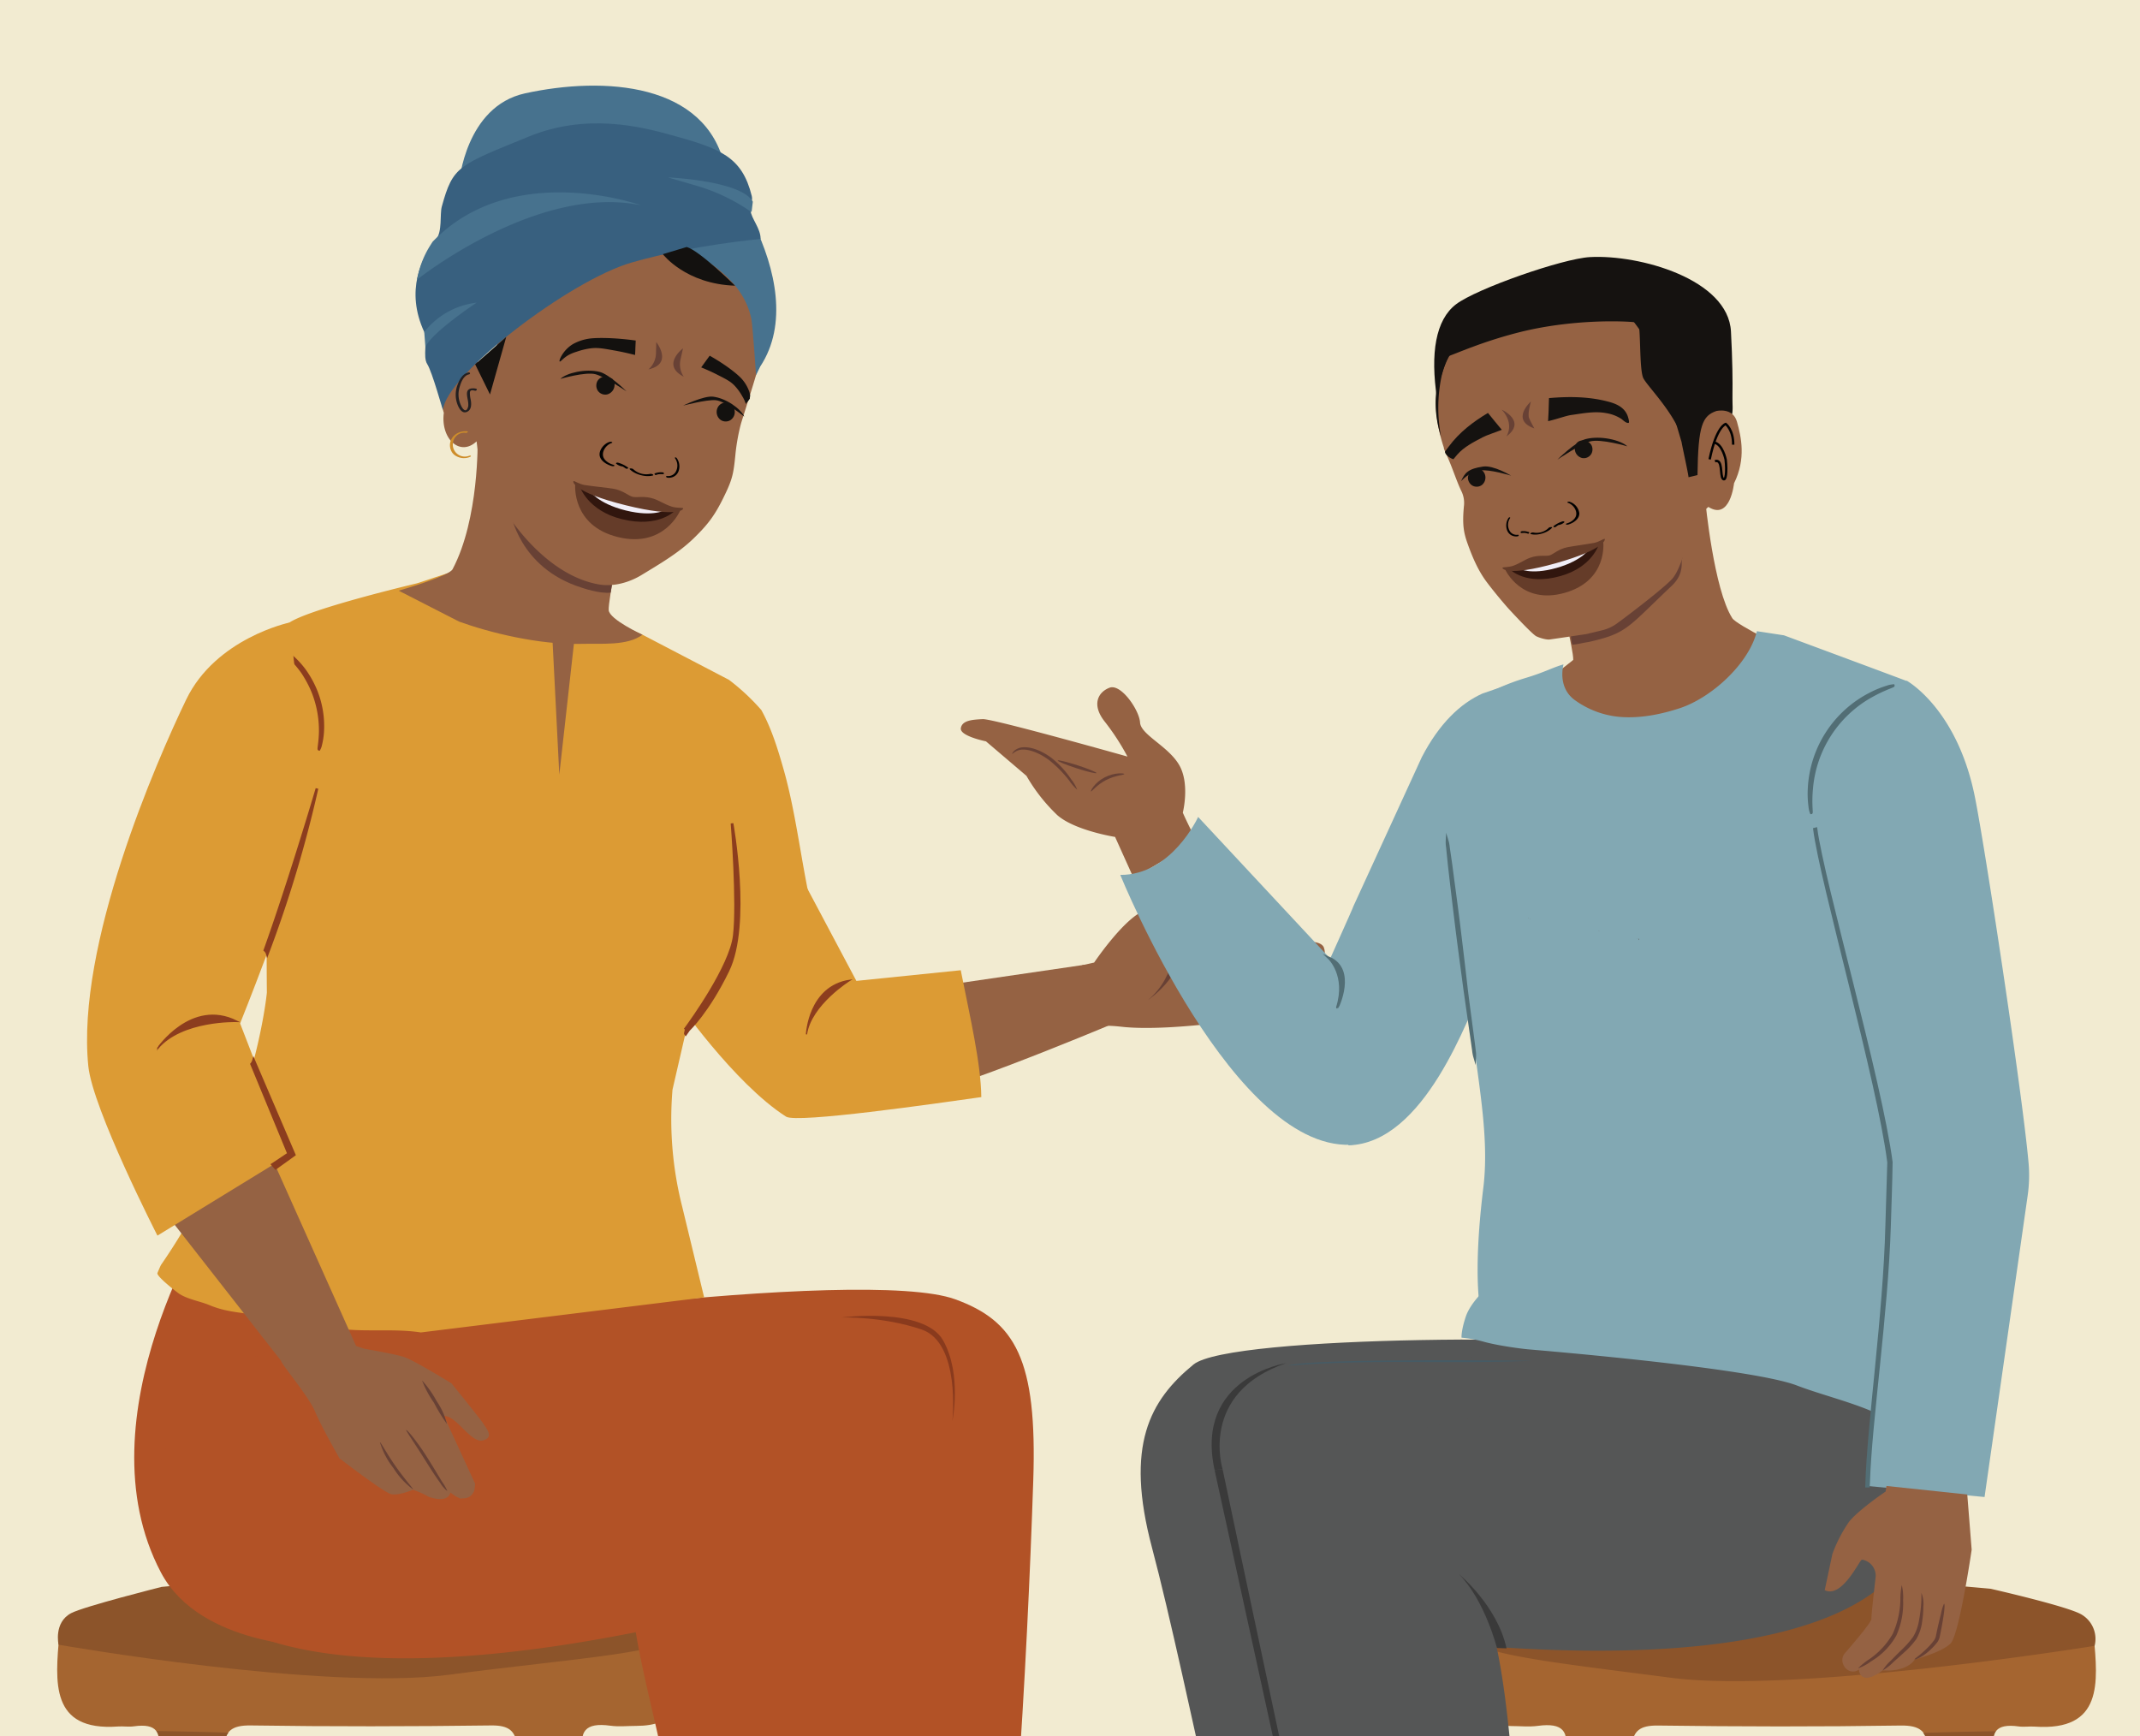 <svg xmlns="http://www.w3.org/2000/svg" xmlns:xlink="http://www.w3.org/1999/xlink" viewBox="0 0 1221.96 991.43"><rect x="0" y="0" width="1221.96" height="991.43" fill="#808080" stroke="none"/><defs><style>.cls-1,.cls-14{fill:none;}.cls-2{clip-path:url(#clip-path);}.cls-3{fill:#f2ebd1;}.cls-4{fill:#a56530;}.cls-5{fill:#8c542a;}.cls-6{fill:#b25226;}.cls-7{fill:#893a1d;}.cls-8{fill:#956243;}.cls-9{fill:#684135;}.cls-10{fill:#dc9b34;}.cls-11{fill:#82a8b3;}.cls-12{fill:#151210;}.cls-13{fill:#010101;}.cls-14{stroke:#010101;stroke-width:1.37px;}.cls-14,.cls-20,.cls-21,.cls-31,.cls-32{stroke-miterlimit:10;}.cls-15{fill:#513835;}.cls-16{fill:#745245;}.cls-17{fill:#555656;}.cls-18{fill:#3a3a3a;}.cls-19{fill:#465b65;}.cls-20{fill:#526e75;stroke:#526e75;}.cls-20,.cls-21{stroke-width:1.53px;}.cls-21,.cls-31,.cls-32{fill:#8c3d1e;stroke:#8c3d1e;}.cls-22{fill:#47728e;}.cls-23{fill:#38607f;}.cls-24{fill:#ce8d2a;}.cls-25{fill:#13110f;}.cls-26{fill:#231f20;}.cls-27{fill:#8e6528;}.cls-28{fill:#653c29;}.cls-29{fill:#31160e;}.cls-30{fill:#f1eef7;}.cls-31{stroke-width:0.86px;}.cls-32{stroke-width:0.69px;}</style><clipPath id="clip-path"><rect class="cls-1" x="-0.13" y="-5.2" width="1222.09" height="996.64"/></clipPath></defs><g id="Layer_2" data-name="Layer 2"><g class="cls-2"><polyline class="cls-3" points="1638.86 1463.33 1638.86 -57.7 -235.83 -57.7 -235.83 1463.33"/><path class="cls-4" d="M211.66,921.45q76.17,0,152.34,0c21.84,0,25.89,10.59,25.86,32.31,0,20-4.37,31.67-26.47,31.72-5,0-10.06.57-14.92-.11-14.62-2-17.55,3.52-15.64,15.11,18.7,113,36.95,218.34,55.61,331.37,1.27,7.7.11,10.75-10,10.88-25.21.32-25.73.83-29.22-20.34Q331.37,1214.23,314.41,1106c-1.52-9.81-5.4-12.78-16.77-12.68q-86.62.73-173.25,0c-11.08-.09-14.3,3.38-15.68,12.25-11.84,76-24.24,152-36.18,228-1.11,7.08-4.49,9.19-12.51,9.32-26,.41-26.69.6-23.35-20.73,12.1-77.29,24.68-154.54,37.16-231.79,5.31-32.85,10.61-57.92,16.39-90.71,1.79-10.12-.3-15.85-13.86-13.92-2.91.41-6-.13-9,.09-38.95,2.82-35.77-25.7-33.52-52.07.88-10.24,11.22-12.65,22.45-12.59,51.77.26,103.55,6.6,155.32,6.6Zm-1.22,145.93c28.84,0,57.68-.23,86.51.14,8.83.11,12.77-1.55,11.27-10.09-4.65-26.38-8.87-34.46-12.88-60.92-1.22-8-4.45-11.41-14.9-11.28-45.74.6-91.49.68-137.22,0-11.34-.18-14.48,3.55-15.75,12-3.84,25.61-7.93,32.84-12.47,58.36-1.57,8.84.73,12.25,11.92,12C154.74,1067,182.6,1067.38,210.44,1067.38Z"/><path class="cls-5" d="M74,1090.46l-5.79,35.77c12.1,2.43,24.12,5.3,36.12,8.28q2.27-14.43,4.54-28.88c1.38-8.87,4.6-12.34,15.69-12.25q86.61.75,173.24,0c11.37-.1,15.26,2.87,16.77,12.68q2.18,14,4.39,28a326.34,326.34,0,0,0,33.92-14.78c-6.6-39.06-13.21-78.4-19.88-118.72-.63-3.8-.72-6.94-.07-9.39q-11.83.81-23.7,1.27-7.29.27-14.56.44a24.76,24.76,0,0,1,.83,3.7c4,26.46,8.24,34.54,12.88,60.92,1.51,8.54-2.44,10.2-11.27,10.09-28.83-.37-57.67-.14-86.51-.14-27.84,0-55.7-.42-83.52.21-11.19.25-13.49-3.16-11.92-12,4.54-25.52,8.63-32.75,12.47-58.36.51-3.4,1.33-6,2.84-7.94q-20.56-.66-41.14-.95c1.86,2.47,1.93,6.36,1.06,11.3C84.55,1032.54,79.25,1057.61,74,1090.46Z"/><path class="cls-5" d="M33.44,939.12S185,965.72,256.32,956.28,389.5,943.36,386.61,932s-53.37-35.59-104.19-37.31S92.29,906.11,92.29,906.11s-44.12,11.08-51.67,15C30.54,926.44,33.44,939.12,33.44,939.12Z"/><path class="cls-6" d="M121.53,690.39S44.89,808.86,91.9,897.89c22.4,42.39,89.42,42.36,89.42,42.36l68.75-86.46v-143Z"/><path class="cls-6" d="M590,845.41c-3.47,104.13-11.88,257.58-28.41,363.87,0,0-94.43,26.83-106.29,3.53,0,0-16.57-180-56-307.59-34.74-112.4-245.6-121-218.83-131.17,42.14-16,312.57-51,364.8-32.21C579.87,754.32,592.31,776.36,590,845.41Z"/><path class="cls-6" d="M518.67,889c.56-6.7,1.46-13.38,2.62-20a286.23,286.23,0,0,1,11.43-43.73A299.92,299.92,0,0,1,551,783a248.74,248.74,0,0,1,16.16-26.59c-131.71-21.76-401.89,9.91-401.89,9.91S65.69,797.73,94.69,885c38.43,115.61,324.45,40.48,422.59,4.55Z"/><path class="cls-6" d="M537.39,760.31s-15,.37-35.41,5.8a100.21,100.21,0,0,0,1.74-18.21c-2.42-2-5-4-7.62-6.06a226.76,226.76,0,0,0-31.68,20.75,282.9,282.9,0,0,0-33,30,258.16,258.16,0,0,0-27.12,34.09c-2.29,3.45-35.17,7-37.26,10.59.37,0,1.6,20.73,2,20.76-29.76,56.23,23.11,140.78,20.19,240.8-2.56,87.81-1.23,65.61-5.95,112.26,14,21.11,121.59,11.22,121.59,11.22C518.54,1086.83,537.39,760.31,537.39,760.31Z"/><path class="cls-7" d="M480.56,752.28s47.17-6.18,58,13.15,5.25,45.94,5.25,45.94,4.89-44.63-17.62-52.25S480.56,752.28,480.56,752.28Z"/><path class="cls-8" d="M619.36,550.88,511.62,566.65s-4.26,53.76,3.87,59.32,117.29-40.29,117.29-40.29Z"/><path class="cls-8" d="M624.76,549.62s15.54-23.06,27-28.89c3.22-1.64,25.86-26.32,25.86-26.32s8.36,3.3,1.14,14.74-10.45,16-10.45,16l-.5,4,22.64,2.29s26.13-1.63,32.45-1.46,19.89-.05,22.18,7.75c0,0,10-.9,11,3.81a7.22,7.22,0,0,1-1,6.6l-4.62,1.63s2.73,1,1.41,5.65-43.86,12.05-43.86,12.05l-2,1.9s29.19-.26,30.12,2.29,2.08,4.56-2.33,6.33-64.36,11.6-93.4,8.28c-9.18-1-11.34-.34-11.34-.34l-11.17-34.76Z"/><path class="cls-9" d="M748.44,548.54a138.62,138.62,0,0,1-22,3.62A138.35,138.35,0,0,1,704.3,554a136.86,136.86,0,0,1,21.94-3.64A137.58,137.58,0,0,1,748.44,548.54Z"/><path class="cls-9" d="M745.25,538.58c0,.5-9.7.89-21.59,2.16s-21.48,2.83-21.58,2.32a87.1,87.1,0,0,1,21.38-4.14A84.1,84.1,0,0,1,745.25,538.58Z"/><path class="cls-9" d="M670.94,534.91s1.74,21.76-15.47,36.17C655.47,571.08,682.2,552.71,670.94,534.91Z"/><path class="cls-10" d="M548.6,554,489,560.09,454,494.2,386,570.76s33,47.75,62.87,66.85c6.12,3.91,84.57-7.36,111.47-11.17C560.09,606.91,553.91,580.86,548.6,554Z"/><path class="cls-11" d="M846.51,396c-12.47,5.57-24.63,17-34.65,36.34l-39,85c.15.24-18.62,41.76-18.73,42.05-13.43,35.24,4.93,14.54,9.34,38.46,2.95,16.06,8,39.48,6.44,56.12,43.56-1,68.39-73,77.69-93.53l2,8.32c2.71-19.14,4.64-38.41,5.94-57.71,2.76-41,15-82.17,14.84-123.25Z"/><path class="cls-4" d="M1016.15,928.55c52.26,0,104.52-6.26,156.78-6.52,11.34-.06,21.77,2.32,22.66,12.43,2.28,26,5.49,54.21-33.83,51.43-3-.22-6.1.32-9-.09-13.69-1.91-15.8,3.75-14,13.75,5.84,32.38,11.19,57.14,16.54,89.58,12.61,76.3,25.3,152.58,37.52,228.92,3.36,21.06,2.65,20.87-23.57,20.47-8.1-.13-11.51-2.21-12.63-9.2-12-75.08-24.57-150.11-36.52-225.21-1.39-8.76-4.64-12.18-15.83-12.09q-87.43.74-174.87,0c-11.47-.1-15.4,2.83-16.93,12.52q-16.92,107-35.14,213.76c-3.53,20.9-4,20.39-29.5,20.08-10.2-.13-11.36-3.14-10.08-10.74C856.55,1216,875,1112,893.84,1000.39c1.94-11.45-1-16.92-15.78-14.92-4.9.66-10,.11-15.06.1-22.3-.05-26.69-11.62-26.71-31.33,0-21.44,4.05-31.89,26.1-31.91q76.88,0,153.76,0Zm85.54,138.1c11.3.25,13.62-3.12,12-11.85-4.58-25.2-8.71-32.34-12.58-57.64-1.29-8.38-4.46-12.06-15.9-11.88-46.16.71-92.34.63-138.51,0-10.55-.13-13.81,3.22-15,11.14-4.05,26.13-8.31,34.11-13,60.16-1.52,8.43,2.46,10.07,11.38,10,29.1-.36,58.21-.13,87.32-.13C1045.49,1066.45,1073.61,1066,1101.69,1066.65Z"/><path class="cls-5" d="M1155.16,1089.24q2.91,17.67,5.84,35.33c-12.21,2.4-24.34,5.23-36.46,8.18q-2.3-14.26-4.58-28.53c-1.4-8.76-4.65-12.18-15.84-12.09q-87.42.73-174.86,0c-11.48-.09-15.4,2.84-16.93,12.53-1.46,9.23-3,18.45-4.43,27.68a331.45,331.45,0,0,1-34.24-14.6c6.66-38.57,13.34-77.42,20.07-117.24.64-3.76.73-6.86.06-9.28q12,.81,23.94,1.25,7.34.28,14.69.44a23.12,23.12,0,0,0-.84,3.65c-4.05,26.14-8.31,34.11-13,60.17-1.52,8.43,2.46,10.07,11.37,10,29.1-.36,58.22-.13,87.32-.13,28.11,0,56.22-.42,84.31.2,11.29.25,13.62-3.12,12-11.85-4.59-25.21-8.71-32.34-12.59-57.64-.51-3.35-1.34-5.94-2.86-7.84,13.84-.43,27.68-.77,41.52-.93-1.88,2.43-2,6.27-1.06,11.16C1144.46,1032,1149.8,1056.8,1155.16,1089.24Z"/><path class="cls-5" d="M1196.05,939.77S1026.13,967.33,954.15,958s-117.5-14-114.58-25.21,53.86-35.16,105.16-36.86,191.91,11.25,191.91,11.25,45,10.22,52.16,14.85A16.16,16.16,0,0,1,1196.05,939.77Z"/><path class="cls-8" d="M973.79,286.23s4.78,50.28,15.38,66.78c2.57,4,34.23,19.31,34.23,19.31l-69.75,51.41-79.32-7.89s23.68-33.43,24-39S889.56,335,889.56,335"/><path class="cls-9" d="M869.21,338.38c4.37,4.25,8.51,8.76,13.06,12.82a.7.7,0,0,1,.15.2.65.65,0,0,1,1-.08c3.17,2.71,8.31,3.42,11.23,6.41,2.52,2.58,2.18,6.84,3.13,10.39,2.67-.14,6.22-1.09,9.52-1.58,21.91-5,21.75-7.91,47.23-32,8.09-7.65,4.74-14.3,6.24-16C930.43,324.13,900.75,331.68,869.21,338.38Z"/><path class="cls-12" d="M988.79,237.08s1.37-14.42-.39-47.78c-1.58-29.88-52.18-44.06-80.54-42.5-15.59.85-64.7,18-76.43,26.93s-14.77,28.07-10.9,53.72c0,0,2.6-26.85,18.78-29.69,13.19-2.31,54-17.85,66.06-15.5s38.54,7.06,48.09,46.57c2.61,10.76,19.39-4.76,26.07.64S988.79,237.08,988.79,237.08Z"/><path class="cls-8" d="M976.89,288.18l-4-40-7.45-44.09L941.2,174.67l-34.32-8.41-35,8.71S845.08,188,836.66,192.32s-12.34,16.53-15.77,30,3.53,33.16,3.53,33.16c-.1.76,1.33,3.68,1.61,4.29,3.51,7.75,5.59,14.74,8.35,20.49a15.23,15.23,0,0,1,1.58,8.29c-1.13,11.33-.1,15.86,2.15,22.15,3.08,8.59,6.34,15.77,11.09,22,5,6.64,11.11,13.67,12.33,15,0,0,13.28,14.45,15.73,15.62s5.93,2,7.44,1.84,21.2-3.11,21.2-3.11l9-2.17a23.83,23.83,0,0,0,8.45-3.92c6.85-5,26.32-19.85,31.35-25.29,6.76-7.32,11.21-32.64,11.21-32.64"/><path class="cls-12" d="M960.18,252.36c.57,3.41,3.6,16.78,4,20.15l17.35-4.2c2.69-12.71,6-27.69,7.31-31.23,2.05-5.53-2.65-29.1-4.42-38l-.38-1.91c-1.67-8.52-12.75-20.18-29.62-31.2-18.58-12.13-47.4-15-73.43-7.25-2.47.73-4.92,1.56-7.27,2.46-22.22,8.47-38.76,24.15-49.17,46.61-7.5,16.2-4.7,32.19-1.69,41.64a87.58,87.58,0,0,1,.31-34.71c3.46-14.36,10.7-19.85,16.16-21.93a19.44,19.44,0,0,1,9.55-1.19c5.86,0,13.87-2.56,19.57-4.73,4.25-1.62,7.56-3.15,8.46-3.57,2.51-2.71,6.62-5.2,11.89-7.22,12.26-4.67,31.1-6.5,36.13-1.76,5.56,5.25,19.89,25.18,21.1,30.31"/><path class="cls-8" d="M975.43,289.41C988,297.47,990.14,276,990.14,276c7-14.1,4.07-26.65,1.69-35.15S980,234.7,980,234.7c-7.82,2.77-10.38,7.92-10.71,36.55"/><path class="cls-12" d="M823.6,204.71c3.69-10.75,12.34-25.18,16.74-35.67,3-1,18.21-4.88,21.39-5.75,32.38-8.89,80.61-.23,87.56,10.69,4.34,6.81,11.91,47.61,11.34,51.61-1.58,11-.07,24.54-.07,24.54-4.85-14.84-19.58-29.22-22.15-34.1s-1.31-31.13-3.23-31.78-33.87-2.89-67.09,5.33a256.37,256.37,0,0,0-27.93,8.76C840.2,198.22,823.56,204.83,823.6,204.71Z"/><path class="cls-12" d="M900.78,252.54c1.74-1.51,4.29-1.18,5.87-.34a5.08,5.08,0,0,1,2.09,2,5.34,5.34,0,0,1-.09,5,5,5,0,0,1-5.3,2.31,5.49,5.49,0,0,1-4.12-5.57,4.9,4.9,0,0,1,1.55-3.41"/><path class="cls-12" d="M844.53,267.63c-2.24-.55-4.35.91-5.38,2.38a5.2,5.2,0,0,0-.95,2.72,5.37,5.37,0,0,0,2.37,4.43,5,5,0,0,0,5.78-.37,5.48,5.48,0,0,0,1.12-6.83,4.89,4.89,0,0,0-2.94-2.33"/><path class="cls-12" d="M862.85,271.6s-10-6.08-16-5.2c-8.76,1.28-10.49,3.74-12.58,8.41,0,0,4.62-5.46,10.81-6.2C851,267.9,862.85,271.6,862.85,271.6Z"/><path class="cls-12" d="M889.26,262.48s10.35-10.31,16.24-11.79c8.58-2.15,20,.64,23.72,4.15,0,0-15.25-4.46-21.25-2.78C902.23,253.67,889.26,262.48,889.26,262.48Z"/><path class="cls-12" d="M884.49,227.29c-.07,2.1-.13,4.21-.2,6.32,0,1.61-.27,5.27-.31,6.87,5.17-1.18,9.87-3,13.2-3.51,6.62-.92,13.4-2.32,20-1.07a22.48,22.48,0,0,1,8.53,3.22c.82.54,3,2.83,4.29,2.3.52-.21-.24-2.83-.32-3.1-1.54-5.28-6-7.6-11.41-9-11.1-2.92-22.38-3-33.81-2"/><path class="cls-12" d="M825.14,257.82l2.16-2.9c6-8.08,13.75-14,22.34-19.14l4,4.93c1,1.25,2.9,3.45,3.9,4.7-4.32,1.75-8.33,2.92-10.94,4.29-5.16,2.7-10.65,5.48-14.51,9.91-.3.35-1.92,2.28-2.2,2.63C826.61,261.14,824.8,258.69,825.14,257.82Z"/><path class="cls-13" d="M875.63,304.09a9.77,9.77,0,0,0,8.74-2.72c.48-.5,2.43-.6,1.77.09-2.84,2.93-8.3,4.46-12,3.5-.37-.1-.37-.36,0-.6a2.23,2.23,0,0,1,1.45-.27"/><path class="cls-13" d="M887.05,300.46a16,16,0,0,1,5.14-2.73,1.3,1.3,0,0,1,.91.07c.19.11.27.3.09.47a6.05,6.05,0,0,1-2.83,1.43,1.2,1.2,0,0,1-1-.14c-.23-.23,0-.47.29-.53a4.85,4.85,0,0,0,2.29-1.16c.33.18.66.36,1,.53a14.51,14.51,0,0,0-4.59,2.45,1.17,1.17,0,0,1-1,.13c-.23-.07-.51-.3-.25-.52"/><path class="cls-13" d="M894.62,298.88c2.2-.59,4.57-2.21,5.24-4.17,1-3-1.49-6.66-4.65-7.63-.34-.11-.24-.38,0-.52a1.83,1.83,0,0,1,1.24,0,8.11,8.11,0,0,1,5.34,6.3c.21,2.33-1.53,4.42-4,5.71a12,12,0,0,1-2.37.95c-.33.08-1,.13-1.19-.1s0-.43.36-.51"/><path class="cls-13" d="M871.29,303.92a.3.3,0,0,0-.38-.36,2.63,2.63,0,0,1-1.86-.16l-.4.87a7.93,7.93,0,0,1,3.77.43.62.62,0,0,0,.68-.28c.11-.16.2-.48-.05-.58"/><path class="cls-13" d="M873.05,303.84a8.79,8.79,0,0,0-4.22-.46.76.76,0,0,0-.53.42.34.34,0,0,0,.13.46"/><path class="cls-13" d="M866.77,305.34a4.66,4.66,0,0,1-4.5-1.82,6.94,6.94,0,0,1,0-7.69.28.28,0,0,0-.22-.45.86.86,0,0,0-.71.43,7.76,7.76,0,0,0-.85,6.75,5.34,5.34,0,0,0,4.4,3.68,5.25,5.25,0,0,0,1.68,0c.22,0,.59-.24.63-.54s-.18-.36-.39-.32"/><path class="cls-14" d="M976.22,262.3c3.93-19,9.19-20.22,9.19-20.22s4.38,3.34,4.25,11.84"/><path class="cls-14" d="M979.27,263.34c4.65-1.42,2.79,8.18,4.52,10s2.35-4.07,1.59-10.88c0,0-1.81-9-6.63-9.77"/><path class="cls-8" d="M912.64,365.57l91.62-3.71,7.42,24.63s-23,20.34-25.41,21.33-57.77,13.32-57.77,13.32-62.66-20.13-61.81-20S912.64,365.57,912.64,365.57Z"/><g id="freepik--Character--inject-2"><path class="cls-11" d="M832.57,454.52,838.86,402a127,127,0,0,1,32.21-14.87c11.17-3.35,15-5.81,21.68-7.76-1.84,8.24.23,15.69,6.2,20.17a51.49,51.49,0,0,0,29.6,10c10.33.25,20.79-1.94,30.55-5.14,18.26-6,39.57-25.49,44.1-44l15.47,2.37s61.31,22.73,70.1,26.1-16.84,221.39-16.84,221.39L1098.31,689c1.89,8.8,35.12,76.23,11.15,124.38,0,0-196.05-32.07-216.62-32.36-23.9-.32-36.3-3.42-42.19-14.11-2.13-3.87-11.95-21.21-3.62-89,4-32.92-5.24-69.38-7.85-104.76C834.54,510.29,832.57,454.52,832.57,454.52Z"/><path class="cls-11" d="M842.52,601.16c-.4.06-.68-5.89-1.07-5.82-3.22-27.74-7.92-59.37-10.59-84.41-.94-9.12-1.71-16.53-2.12-21.61a71.42,71.42,0,0,1-.51-8,60.34,60.34,0,0,1,1.4,7.89c.51,5.53,1.5,12.64,2.75,21.58,1.06,8.49,8.85,80,10.23,91.08C842.37,601.82,842.75,601.12,842.52,601.16Z"/></g><path class="cls-15" d="M935.85,536a.75.75,0,0,0-.21,0c0,.27-.17.55.05.8Z"/><path class="cls-16" d="M872.64,524.42l.29,0-.28-.16A.17.17,0,0,0,872.64,524.42Z"/><path class="cls-16" d="M913.22,531.82l-.25-.2-.1.14Z"/><path class="cls-16" d="M873.51,524.51l.38.07A.26.26,0,0,0,873.51,524.51Z"/><path class="cls-16" d="M935,535.84a.21.21,0,0,0-.33-.07Z"/><path class="cls-17" d="M657.82,883.79c19.79,74.3,54.69,255.78,82.43,345.9,0,0,94.61,10,102-11.7,0,0-19-184.84-.84-300.54,16-101.88,137.56-141.58,113-147-38.57-8.6-252.15-8.38-272.93,8.69C656.56,799.59,642.24,825.27,657.82,883.79Z"/><path class="cls-17" d="M730.39,923.75c-1.33-5.74-3-11.42-4.79-17a250.11,250.11,0,0,0-15.43-36.49A262.25,262.25,0,0,0,689,835.84a219.62,219.62,0,0,0-17.37-21c111.5-35.48,349.86-42.07,349.86-42.07s90.34,14.74,76.18,94.07c-18.77,105.14-276.34,76-366,57.22Z"/><path class="cls-17" d="M699.68,839.41s-12.65-50.15,27.16-58c41.44-8.21,283.49-8.1,283.49-8.1L699.68,839.41"/><path class="cls-18" d="M698.13,839s-13.75-43.61,36.27-60.65c0,0-52.47,8-40.86,61Z"/><path class="cls-19" d="M735.56,779.79s26.69-2.5,73.07-2.11,65.73-.67,65.73-.67-127.17-1.67-138.8,2.78Z"/><path class="cls-11" d="M848.92,735.52s-9.19,8-11.95,16.29-2.42,12-2.42,12a70.38,70.38,0,0,1,12.73,2.32c6.64,1.89,19.24,3.8,25.9,4.39s126.48,10.5,152.88,20.6,65.32,15.9,68.9,40.48,3.47,22.48-4.25,46.18c0,0,29.8-13,22.54-76.37s-125.4-73.81-125.4-73.81L851.93,737Z"/><path class="cls-11" d="M1050.54,516.34,1078,656.17l-12,192.3,67.2,6.32L1157.77,683a81.25,81.25,0,0,0,.56-19c-3.58-40.37-25.29-183-30.79-209.63-10.26-50-38.8-65.7-38.8-65.7Z"/><path class="cls-20" d="M1033.42,460.45a54.86,54.86,0,0,1-.39-10.17,64.2,64.2,0,0,1,35.1-54.18,56.13,56.13,0,0,1,9.41-3.84,13.09,13.09,0,0,1,3.55-.76c.11.35-5,1.73-12.42,5.88a66.87,66.87,0,0,0-34.21,53c-.82,8.46.17,13.69-.22,13.73A13.06,13.06,0,0,1,1033.42,460.45Z"/><path class="cls-20" d="M1036.08,473.45c3.79,30.21,36.46,143.47,42.34,190.28l-1.09,36.13c-1.35,52.1-10.47,112.83-11.49,148.71l.51,0,.33,0,.2,0c.06-.86,0-1.21.11-2.07,1.15-35.68,10.33-95.6,11.94-146.79.37-12.4.85-24.52,1-36.14-6.13-46.86-39-160.11-43-190.34Z"/><path class="cls-8" d="M1060,954.13a3.08,3.08,0,0,0,1.39-.94s.5,10.42,13.64.58c0,0,13,1.49,18.4-6.26,0,0,15.33-4,20.35-9.08s12.06-53.55,12.06-53.55l-2.51-31.53-46.15-4.86-.46,3.16s-15.75,10.66-21,17.43a81,81,0,0,0-9.43,18.32L1041.93,908c10.07,4.87,20-17.67,21.29-17.45a9.32,9.32,0,0,1,7.7,10.68c-1.15,10-2.41,21.45-2.33,23.15s-8.54,12-15.1,19.54C1049.54,948.43,1054.09,956.11,1060,954.13Z"/><path class="cls-9" d="M1085.14,913.49a50.88,50.88,0,0,1-4.36,19.42,44.81,44.81,0,0,1-13.32,14.45,39,39,0,0,0-6.53,5.27,27.24,27.24,0,0,0,7.46-4,39.76,39.76,0,0,0,14.4-14.68,44.71,44.71,0,0,0,3.9-20.29,28.83,28.83,0,0,0-.76-8.58A38.21,38.21,0,0,0,1085.14,913.49Z"/><path class="cls-9" d="M1096.89,917.18a80.44,80.44,0,0,1-1.14,8.18,25.69,25.69,0,0,1-3.36,9.29,51.52,51.52,0,0,1-6.57,7.42c-2.25,2.18-4.23,4.18-5.86,5.9a26.52,26.52,0,0,0-5,5.88,26.59,26.59,0,0,0,6.09-4.72l6.18-5.55a45.47,45.47,0,0,0,7-7.67,26,26,0,0,0,3.35-10.08,57.9,57.9,0,0,0,.67-8.52,16.21,16.21,0,0,0-1.14-7.82A62.52,62.52,0,0,1,1096.89,917.18Z"/><path class="cls-9" d="M1108.39,921.15c-.83,3.37-2,8-3,13.21a6.63,6.63,0,0,1-1.52,2.88,33.09,33.09,0,0,1-2.23,2.64,55.35,55.35,0,0,1-4.21,4c-2.53,2.21-4.3,3.31-4.19,3.58s2.24-.36,5.15-2.33a31.15,31.15,0,0,0,4.72-3.93,26.36,26.36,0,0,0,2.47-2.7,8.48,8.48,0,0,0,2-3.79c2.15-10.26,3.37-18.92,2.47-19A25,25,0,0,0,1108.39,921.15Z"/><path class="cls-9" d="M857.52,233.92s14.45,6.57,2.62,15.31C860.14,249.23,865.1,242.23,857.52,233.92Z"/><path class="cls-9" d="M876.13,244.64c-13.86-4.92-1.94-15.41-1.94-15.41s-2.17,7.09-1,9.67S876.13,244.64,876.13,244.64Z"/><path class="cls-10" d="M384,622.2l8.22-35.66,1.26-.62c.84-1.36,2.36-4.08,4.49-3.75,9.76,1.52,17.92-2.44,24.44-8.72,6.35-6.11,12.36-12.57,18.93-18.47,7.52-6.77,15.84-12.72,25-16.17-1-6.36-1.9-12.79-2.64-19.12-6-25.77-9-54.84-16.23-80.27-3.16-11.12-6.85-23.37-12.75-34a123.31,123.31,0,0,0-18.48-17.24l-49.42-25.78-24.22-10.66-61.12-33L238,333.1s-60.39,14.23-72.78,22.39c-15.17,9.95-12.83,211.26-12.83,211.26S145.13,645.29,92,722.17c-.35.5-1.87,4.14-2.1,4.72-.69,1.82,10.49,10.47,12,11.54,4.57,3.31,12.45,4.6,17.65,6.78,10.59,4.44,19.67,4.14,30.86,6.43A465.58,465.58,0,0,0,196.46,759c14.43,1.46,29.63-.4,43.85,1.83l161.77-20L389.54,689A202.83,202.83,0,0,1,384,622.2Z"/><path class="cls-21" d="M182.16,427.83c-.35-.08.59-4,.71-9.77a59.58,59.58,0,0,0-4.14-22.82,64.14,64.14,0,0,0-6-11.3,58.38,58.38,0,0,0-6.76-8c-4.28-4.16-7.53-6.11-7.35-6.4s.94.2,2.4,1.16a17.91,17.91,0,0,1,2.61,1.69,30.88,30.88,0,0,1,3.23,2.6,48.59,48.59,0,0,1,7.26,8,57.88,57.88,0,0,1,6.37,11.63,53.84,53.84,0,0,1,3.73,23.59,41.46,41.46,0,0,1-1.14,7.18A8.27,8.27,0,0,1,182.16,427.83Z"/><path class="cls-21" d="M418,470.14s3.55,45.37,1.28,64.18c-2.13,17.62-24.74,48.9-27.6,52.8.61.23-.69,3-.23,3.48l1.86-2.65s10.88-10.1,22.34-33.69C428.54,527.82,418,470.14,418,470.14Z"/><path class="cls-8" d="M272.73,251.3s.95,45-14.32,73.76c-2.13,4-30.76,12.21-30.76,12.21l34.53,17.67c16.75,6.09,45.47,13.41,70.16,12.7,10.79-.31,25.92,1.29,34.52-5.22h0s-18.82-8.64-19.28-14,8.33-49.09,8.33-49.09"/><path class="cls-9" d="M349.42,334s-9.27-6.79-15.33-9.36-16.87-3.56-42.64-32.38c0,0,4.57,32,40.71,43.3,0,0,10.07,3.57,16.55,2.84Z"/><path class="cls-8" d="M405.28,149l.35.37a5.34,5.34,0,0,1-.28-.72Zm15,6.5c.19.27.39.53.61.8l.07-.29S420.33,155.13,420.25,155.47ZM287.83,291c11.49,18.09,31,38.76,54.31,42.73,8.36,1.42,17.28-1.21,24.13-5.37,10.4-6.32,21.32-12.7,29.79-20.93,8.12-7.9,12-13,17-23.18,5.16-10.48,5.75-13.41,6.87-24.73a114.18,114.18,0,0,1,3.08-17.29c1.57-5.39,8.59-26.47,11.74-39s-5.6-35-5.6-35c0-3.59-1.34-6.39-2.6-9.54l-1.49-.32a1.49,1.49,0,0,1,.44,1.53,12,12,0,0,1-4.68-3.59v0c-2.46.54-4.47-1-6-3.1-.08.35.14,1.11.52,1.19a7.68,7.68,0,0,1-5.52-3.36c-.07.35.15,1.11.08,1.45a14,14,0,0,1-4.34-3.16c.24.52,8.94,1.06,8.89,1.29-2.31-.15.09,1.16-1.4-1L411.55,148c-1.94-.06-2.12,1.08-3.31-.62.3.43-.2-4-.28-3.65-2.23-.49-1.59-.5-3.23-1.94-.08.34-6.58.89-6.66,1.23-1.86-.41-1.74,1.41-2.94-.28.3.42,1.67-1.14,2-.72-2.31-.15-3.46,1.11-4.95-1,.29.42-6.55-5.37-6.55-5.37-2.31-.15-2.09.64-3.65-1.14.59.85-10.18-2.89-10-2.13-1.86-.41,2.06,7.61.8,6.26-.08.34-4.07-2-4.07-2-1.94-.06.49,2.26-.71.57-.07.34.08,1.45.45,1.53-2.46.53-4.92-.72-6.86-2.58.6.85.82,1.62,1.12,2-1.87-.41-3.43-.39-5-2.17-.08.34.44,1.53.82,1.61a7.53,7.53,0,0,1-5.82-2c-.07.34.52,1.19.82,1.61a5.4,5.4,0,0,1-4.32-1.66l.82,1.61c-1.49-.32-2.76.12-4.85-1.06-.07.34.6.85.52,1.19a13.73,13.73,0,0,1-3.65-1.16c-.08.35.89,1.27.52,1.19-1.49-.32-2.76.12-4.47-1,.29.43.52,1.19.82,1.62-1.5-.33-3.06-.31-4.4-1.33a2.61,2.61,0,0,0,.44,1.54c-1.49-.33-2.76.11-4.47-1-.07.34.52,1.19.82,1.61-1.49-.33-3.06-.31-4.47-1-.08.34.59.85.89,1.27-1.49-.33-3.06-.31-4.77-1.4-.15.68.14,1.11.07,1.45-1.12-.25-1.79-.75-2.91-1l-2,.28c-6.72,5.7-11.36,28.7-11.36,28.7-13.58,6.71-22.17,24.54-23.23,31.12s-6,20.2-6,20.2c-1.33-2.8-4.31-8.83-4.83-11.81-.59-2.64.83-5.56.23-8.19-2.15-6.21-10-6.14-14.83-3.61l-.93,1c-7.4,6.49-6.41,31.89-3.74,39.95-1.92,14.82,9.23,25.23,18.7,16.29l.79,6.11"/><path class="cls-22" d="M429,181.94c-4.68-21.9-25.43-38-71.3-54.07S271.19,121,271.19,121c36.69-62.71,104.68-45.51,119.94-42.17s74.57,82.51,43,130.4l-2.43,5S429.82,185.93,429,181.94Z"/><path class="cls-22" d="M262.15,104.32s3.6-43.53,37.58-51c45.4-9.93,103.5-6,114.16,41.87Z"/><path class="cls-23" d="M243.94,207.86c-2.67-4.19.39-13.78-1.69-18.28-10.91-23.61-1.69-42.36,6.75-52.86,3.67-4.57,2.05-14.35,3.28-18.79,6.43-23.29,9.3-23.42,49.63-39.94,32.82-13.45,63.54-5.8,81.23-.93,28.32,7.8,40.56,12.36,46.13,34.87.73,2.94-1.15,4.77-.75,8.2.56,4.85,5.87,10.35,5.79,16.33,0,0-38.34,3.29-73.61,13.43S255,213.75,252.94,234C252.88,234.66,246.88,212.49,243.94,207.86Z"/><path class="cls-22" d="M238.06,159.74S306.73,104.86,366,117.22c0,0-73.52-26.44-119,20.84l-1.27,2a53.11,53.11,0,0,0-7.08,17.24Z"/><path class="cls-22" d="M429.16,121.08l-3.68-2.38a106.1,106.1,0,0,0-27.65-12.62l-16.38-4.77s41.7,1.75,48.42,13.87Z"/><path class="cls-24" d="M266.83,246.29c-4.2-.43-8.66,1.86-9.7,6.18a7.61,7.61,0,0,0,1,5.84,6.73,6.73,0,0,0,2.66,2.27,8.92,8.92,0,0,0,7.62.29c.22-.08.62-.3.44-.58s-.86-.05-1.05,0A6.89,6.89,0,0,1,260.51,249a6.34,6.34,0,0,1,5.32-1.88,1.53,1.53,0,0,0,1.13-.3c.22-.2.23-.46-.13-.5Z"/><path class="cls-25" d="M289.06,192.4l-9.27,32.84L271.31,208S284,196.8,289.06,192.4Z"/><path class="cls-26" d="M271.77,221.92c-2.22-.46-5-.21-5.12,2.6-.1,2.46,1,4.85.72,7.32-.1.79-.66,2.38-1.52,2.43-1.38.08-2.54-2.54-2.93-3.5a14.48,14.48,0,0,1-.62-9.23c.76-2.78,2.23-7.11,5.47-7.76,1-.21.71-1.3-.29-1.1-3.33.68-5.15,4.09-6.19,7a15.8,15.8,0,0,0-.76,8.85c.48,2.39,2.46,8.14,6,6.69,2.78-1.13,2.69-4.36,2.3-6.83a16.83,16.83,0,0,1-.52-4.28c.17-1.64,1.64-1.3,2.92-1,.79.17,1.62-.93.56-1.16Z"/><path class="cls-22" d="M272.14,172.82s-25.74,17.1-29.23,25.34l-.66-8.58A44.62,44.62,0,0,1,272.14,172.82Z"/><path class="cls-13" d="M371.14,270.61a10.88,10.88,0,0,1-9.57-2.74c-.53-.51-2.66-.59-1.91.13,3.16,3.05,9.13,4.58,13.08,3.51.39-.11.39-.39,0-.63a2.36,2.36,0,0,0-1.58-.27"/><path class="cls-13" d="M358.63,267a17.51,17.51,0,0,0-5.66-2.79,1.35,1.35,0,0,0-1,.09c-.21.11-.3.31-.1.49a6.73,6.73,0,0,0,3.12,1.47,1.27,1.27,0,0,0,1.1-.17c.25-.24-.05-.49-.33-.55a5.28,5.28,0,0,1-2.51-1.19l-1.08.58a15.8,15.8,0,0,1,5.06,2.52,1.33,1.33,0,0,0,1.12.12c.25-.08.55-.34.25-.57"/><path class="cls-13" d="M350.37,265.41c-2.4-.59-5-2.26-5.81-4.33-1.19-3.12,1.43-7.09,4.83-8.17.37-.12.25-.4-.07-.54a2,2,0,0,0-1.35,0c-3,.94-5.45,4.13-5.61,6.78-.16,2.47,1.79,4.65,4.53,6a14.16,14.16,0,0,0,2.6,1c.36.08,1.05.12,1.29-.13s-.07-.44-.41-.53"/><path class="cls-13" d="M375.84,270.36a.32.32,0,0,1,.4-.39,2.94,2.94,0,0,0,2-.2l.47.92a8.6,8.6,0,0,0-4.08.51.68.68,0,0,1-.75-.29c-.13-.16-.23-.5,0-.6"/><path class="cls-13" d="M373.93,270.31a9.6,9.6,0,0,1,4.56-.56.82.82,0,0,1,.59.43.35.35,0,0,1-.12.49"/><path class="cls-13" d="M380.79,271.78a5,5,0,0,0,4.83-2,7.21,7.21,0,0,0-.19-8.14.29.29,0,0,1,.23-.48,1,1,0,0,1,.78.45,8.09,8.09,0,0,1,1.13,7.12,5.69,5.69,0,0,1-4.67,4,5.9,5.9,0,0,1-1.83,0c-.24,0-.64-.24-.7-.55s.19-.4.42-.36"/><path class="cls-25" d="M412.91,230.06c2.31-.62,4.78.84,5.87,2.34a5.88,5.88,0,0,1,.78,2.79,5.5,5.5,0,0,1-2.35,4.62,5.11,5.11,0,0,1-6-.25,5.67,5.67,0,0,1-1.32-7,5.05,5.05,0,0,1,3-2.47"/><path class="cls-25" d="M390.05,231.6s11.81-5.72,17.07-5.11c7.68.9,16,7.1,17.87,11.41,0,0-10.89-8.92-16.32-9.39C403.48,228.05,390.05,231.6,390.05,231.6Z"/><path class="cls-25" d="M350,216.64c-1.83-1.52-5.22-2-6.84-1a5.32,5.32,0,0,0-2.11,2.1,5.51,5.51,0,0,0,.2,5.18,5.13,5.13,0,0,0,5.53,2.27,5.68,5.68,0,0,0,4.13-5.84c0-.43.55-1.13-.93-2.36"/><path class="cls-25" d="M357.75,223.47s-9.79-9.73-15.35-11.12c-8.12-2-18.91.62-22.41,4,0,0,14.4-4.23,20.07-2.65C345.49,215.16,357.75,223.47,357.75,223.47Z"/><path class="cls-25" d="M425.9,230.72a3.07,3.07,0,0,1,.31-.53c.41-.48.82-1,1.21-1.46a4.73,4.73,0,0,1,.74-1,.42.42,0,0,0,0-.06,7.2,7.2,0,0,1,.2-1.63,15.37,15.37,0,0,0-.42-2.1,21.43,21.43,0,0,0-3.93-7.06c-2-2.5-8.68-8.09-18.77-13.78l-2.76,3.79-2.09,2.89c3.8,1.55,6.94,3,9.27,4.22,4.93,2.49,7.44,3.78,9.67,6.08a30.1,30.1,0,0,1,4.48,6.12,19.15,19.15,0,0,1,1.88,3.88C425.78,230.28,425.84,230.5,425.9,230.72Z"/><path class="cls-25" d="M363,194.45l-.21,4.69c0,1.19-.11,2.38-.17,3.56-4.61-1.18-8.57-2-11.56-2.53-6.33-1.15-9.56-1.72-13.28-1.33a40.06,40.06,0,0,0-8.54,2,23.78,23.78,0,0,0-4.53,1.85c-3.2,1.81-4.57,3.95-5.07,3.74s.38-2.08.47-2.28a18.81,18.81,0,0,1,7-7.65,27.15,27.15,0,0,1,8.72-3.05c3.68-.65,13.82-.85,27.2,1"/><path class="cls-9" d="M374.74,195.34s9.89,12.35-4.45,15.57a12.54,12.54,0,0,0,4.28-9.33"/><path class="cls-9" d="M390,198.91s-12.66,9.49.43,16.18A12.51,12.51,0,0,1,388.65,205"/><path class="cls-25" d="M378.49,145.13s12.94,17.07,41.25,18c0,0-20.28-20-27.6-22.1Z"/><polyline class="cls-8" points="85.99 681.77 182.51 805.18 209.98 783.42 144.88 638.01"/><path class="cls-8" d="M262.67,855.65c3.68-.13,5.55-.12,7.65-3.47.83-1.31.75-3.14,1-4.93L253.5,808.54c7.18-.33,15.24,15.63,22.23,13.92s1.35-7.46.61-9.05-18.55-23.52-18.55-23.52-21.43-13.23-27.15-15.07-22.5-4.65-22.5-4.65l-11.58-3.91s-22.74,4.33-35.87,11c-.95.48,15.59,20,19.15,28.59s14,26.84,14,26.84,25.37,19.62,29.65,20.5,12.28-2.52,12.28-2.52a46.58,46.58,0,0,1,9,4c11.86,4,12.34-2.45,12.34-2.45l2.68,1.91C260,854.4,262.48,855.43,262.67,855.65Z"/><path class="cls-9" d="M255.21,813.09a101.72,101.72,0,0,1-7.45-12.18A57.26,57.26,0,0,1,241,788.23,60.5,60.5,0,0,1,249.31,800,40.56,40.56,0,0,1,255.21,813.09Z"/><path class="cls-9" d="M231.94,816.53c.42-.39,6.61,6.92,12.71,16.81,3.1,4.93,5.79,9.47,7.76,12.72a27.92,27.92,0,0,1,3.06,5.4,17.8,17.8,0,0,1-4.1-4.72c-2.27-3.07-5.14-7.5-8.24-12.42C237,824.43,231.61,816.8,231.94,816.53Z"/><path class="cls-9" d="M216.94,823.55c.46-.22,3.8,6.34,9,13.74s10.15,12.86,9.95,13.17a44,44,0,0,1-11.25-12.22A44.47,44.47,0,0,1,216.94,823.55Z"/><polygon class="cls-8" points="327.89 365.98 319.37 442.34 315.34 362.79 327.89 365.98"/><path class="cls-20" d="M826.29,479.88a18,18,0,0,0,.21,3.88c.27,2.75.64,6.29,1.07,10.52,1,8.91,2.44,21.17,4.11,34.7s3.41,25.8,4.53,34.66l5.15,36.16a21.36,21.36,0,0,0,.73,3.81,18,18,0,0,0-.21-3.88c-.27-2.75-4.25-32-4.68-36.23-1-8.88-2.44-21.14-4.11-34.7s-3.41-25.8-4.53-34.63c-.59-4.21-1.13-7.74-1.51-10.47A19.73,19.73,0,0,0,826.29,479.88Z"/><path class="cls-17" d="M704.27,839a147.78,147.78,0,0,1,31.44.57,88.41,88.41,0,0,1-3.8-15.58q2.77-3,5.84-6.21a199.34,199.34,0,0,1,30.11,14,247.1,247.1,0,0,1,32.37,21.88,227.27,227.27,0,0,1,27.82,26.15q3.63,4.06,7,8.36l-1,.24c32.9,45,26,138,41.13,224.42,13.29,75.85,14.88,85.35,24.85,125.22-9.52,20.08-111.37,21.49-111.37,21.49C759.8,1143.76,704.27,839,704.27,839Z"/><path class="cls-18" d="M788.74,1259.57C762.34,1144.08,698.13,839,698.13,839l-4.59.38,91.93,420.22Z"/><path class="cls-10" d="M165.23,355.49s-42,8.88-58.93,44S43.4,539.63,50.43,608.78c2.49,24.52,39.47,96.75,39.47,96.75l76-46.59L137.1,584.36s27.13-67.37,34.4-97S165.23,355.49,165.23,355.49Z"/><path class="cls-21" d="M151.26,542.53a4.44,4.44,0,0,1,1.38,2.16A708.52,708.52,0,0,0,181,450.23S165.38,503.13,151.26,542.53Z"/><path class="cls-8" d="M647.32,501.39l-10.6-23.51s-23-3.62-33-12.45A99.55,99.55,0,0,1,586.11,443L563,423.31s-15.07-3-14.35-7.52,6.7-4.87,12.5-5.17S643.79,432,643.79,432a134.52,134.52,0,0,0-13-20c-7.64-9.63-3.79-16.83,2.77-19.31s17,12.81,17.42,19.84,16,13.45,22.3,24.21,2.12,27.27,2.12,27.27c1.89,4.56,7.63,15.8,7.63,15.8C682.57,480.62,647.32,501.39,647.32,501.39Z"/><path class="cls-9" d="M579,428.83a8.25,8.25,0,0,1,5.06-2.12c4.8-.37,10.9,2,16.26,6A52.64,52.64,0,0,1,611.66,445a23.07,23.07,0,0,1,3.44,5.91,27.8,27.8,0,0,1-4.51-5.13,68.32,68.32,0,0,0-11.44-11.68c-5.07-3.82-10.84-6.15-15-6.1a8.48,8.48,0,0,0-4.65,1.39c-1,.65-1.39,1.12-1.49,1.14S578.08,429.79,579,428.83Z"/><path class="cls-9" d="M615.35,437c6.13,2,10.95,4,10.76,4.42s-5.3-.76-11.4-2.75-10.92-3.95-10.73-4.42S609.23,435.06,615.35,437Z"/><path class="cls-9" d="M631.58,445.41c-5.35,2.75-8.13,6.62-8.61,6.51s1.89-4.94,7.73-8S642.11,441.5,642,442C642,442.48,636.93,442.66,631.58,445.41Z"/><path class="cls-18" d="M854.78,941s-7-27.5-21.8-42.25c0,0,21.93,17.87,27.26,42.45Z"/><path class="cls-11" d="M766.55,554.87l-82.4-88.39S669,499.76,639.69,499.57c0,0,65.64,161.75,134.79,153.84Z"/><path class="cls-20" d="M759,547.08s10.43,9.86,4.69,28.1C763.66,575.18,774.14,553.69,759,547.08Z"/><line class="cls-27" x1="344.92" y1="527.53" x2="344.81" y2="529.22"/><path class="cls-21" d="M144.83,605.35a5.75,5.75,0,0,1-1.16,2.25l21.13,51.18-9.2,6.13,1.79,2.09L168,659.36Z"/><path class="cls-28" d="M358.1,285.43c-11.44-2.84-29.65-8.77-29.65-8.77s-2.15,23.47,24.38,30,35.59-15.19,35.59-15.19S369.55,288.26,358.1,285.43Z"/><path class="cls-29" d="M358.21,285.45c-5.44-1.34-27.14-7.69-27.14-7.69s4.28,13.8,24,18.67c21.33,5.29,30.53-5,30.53-5Z"/><path class="cls-30" d="M358.25,286.33C352.81,285,336.48,280,336.48,280s4.49,7.43,20.81,11.47,22.93-.45,22.93-.45Z"/><path class="cls-28" d="M390,290.14c-.55-.29-4,0-6.62-.92-4.4-1.51-6.93-3.39-10.13-4.45-5.46-1.8-9.54-.48-12-1.08s-5.41-3.67-11.09-4.63c-3.32-.55-11.69-1.37-16.29-2.1-2.76-.43-5.67-2.27-6.28-2.27-.85,0-.75,6.28,29.69,13.81S390.79,290.53,390,290.14Z"/><path class="cls-28" d="M887.87,318.67c10.67-3,27.6-9.16,27.6-9.16s2.74,22-22,29-33.92-13.19-33.92-13.19S877.21,321.68,887.87,318.67Z"/><path class="cls-29" d="M887.77,318.69c5.07-1.43,25.27-8.06,25.27-8.06s-3.6,13.1-21.94,18.28c-19.89,5.63-28.85-3.75-28.85-3.75Z"/><path class="cls-30" d="M887.76,319.52c5.07-1.44,20.26-6.66,20.26-6.66s-4,7.12-19.2,11.42-21.57.28-21.57.28Z"/><path class="cls-28" d="M858,324.07c.51-.28,3.73-.14,6.19-1.06,4.1-1.55,6.41-3.4,9.39-4.49,5.08-1.87,8.95-.75,11.21-1.39s5-3.62,10.28-4.69c3.11-.62,10.95-1.65,15.25-2.47,2.58-.5,5.26-2.31,5.83-2.33.8,0,.9,5.87-27.47,13.89S857.31,324.47,858,324.07Z"/><path class="cls-31" d="M135.2,583.18s-31.55-1-45.3,15.56C89.9,598.74,109.26,570.14,135.2,583.18Z"/><path class="cls-32" d="M485.28,559.73S463,573.58,460.5,590.62C460.5,590.62,461.69,563.23,485.28,559.73Z"/></g></g></svg>